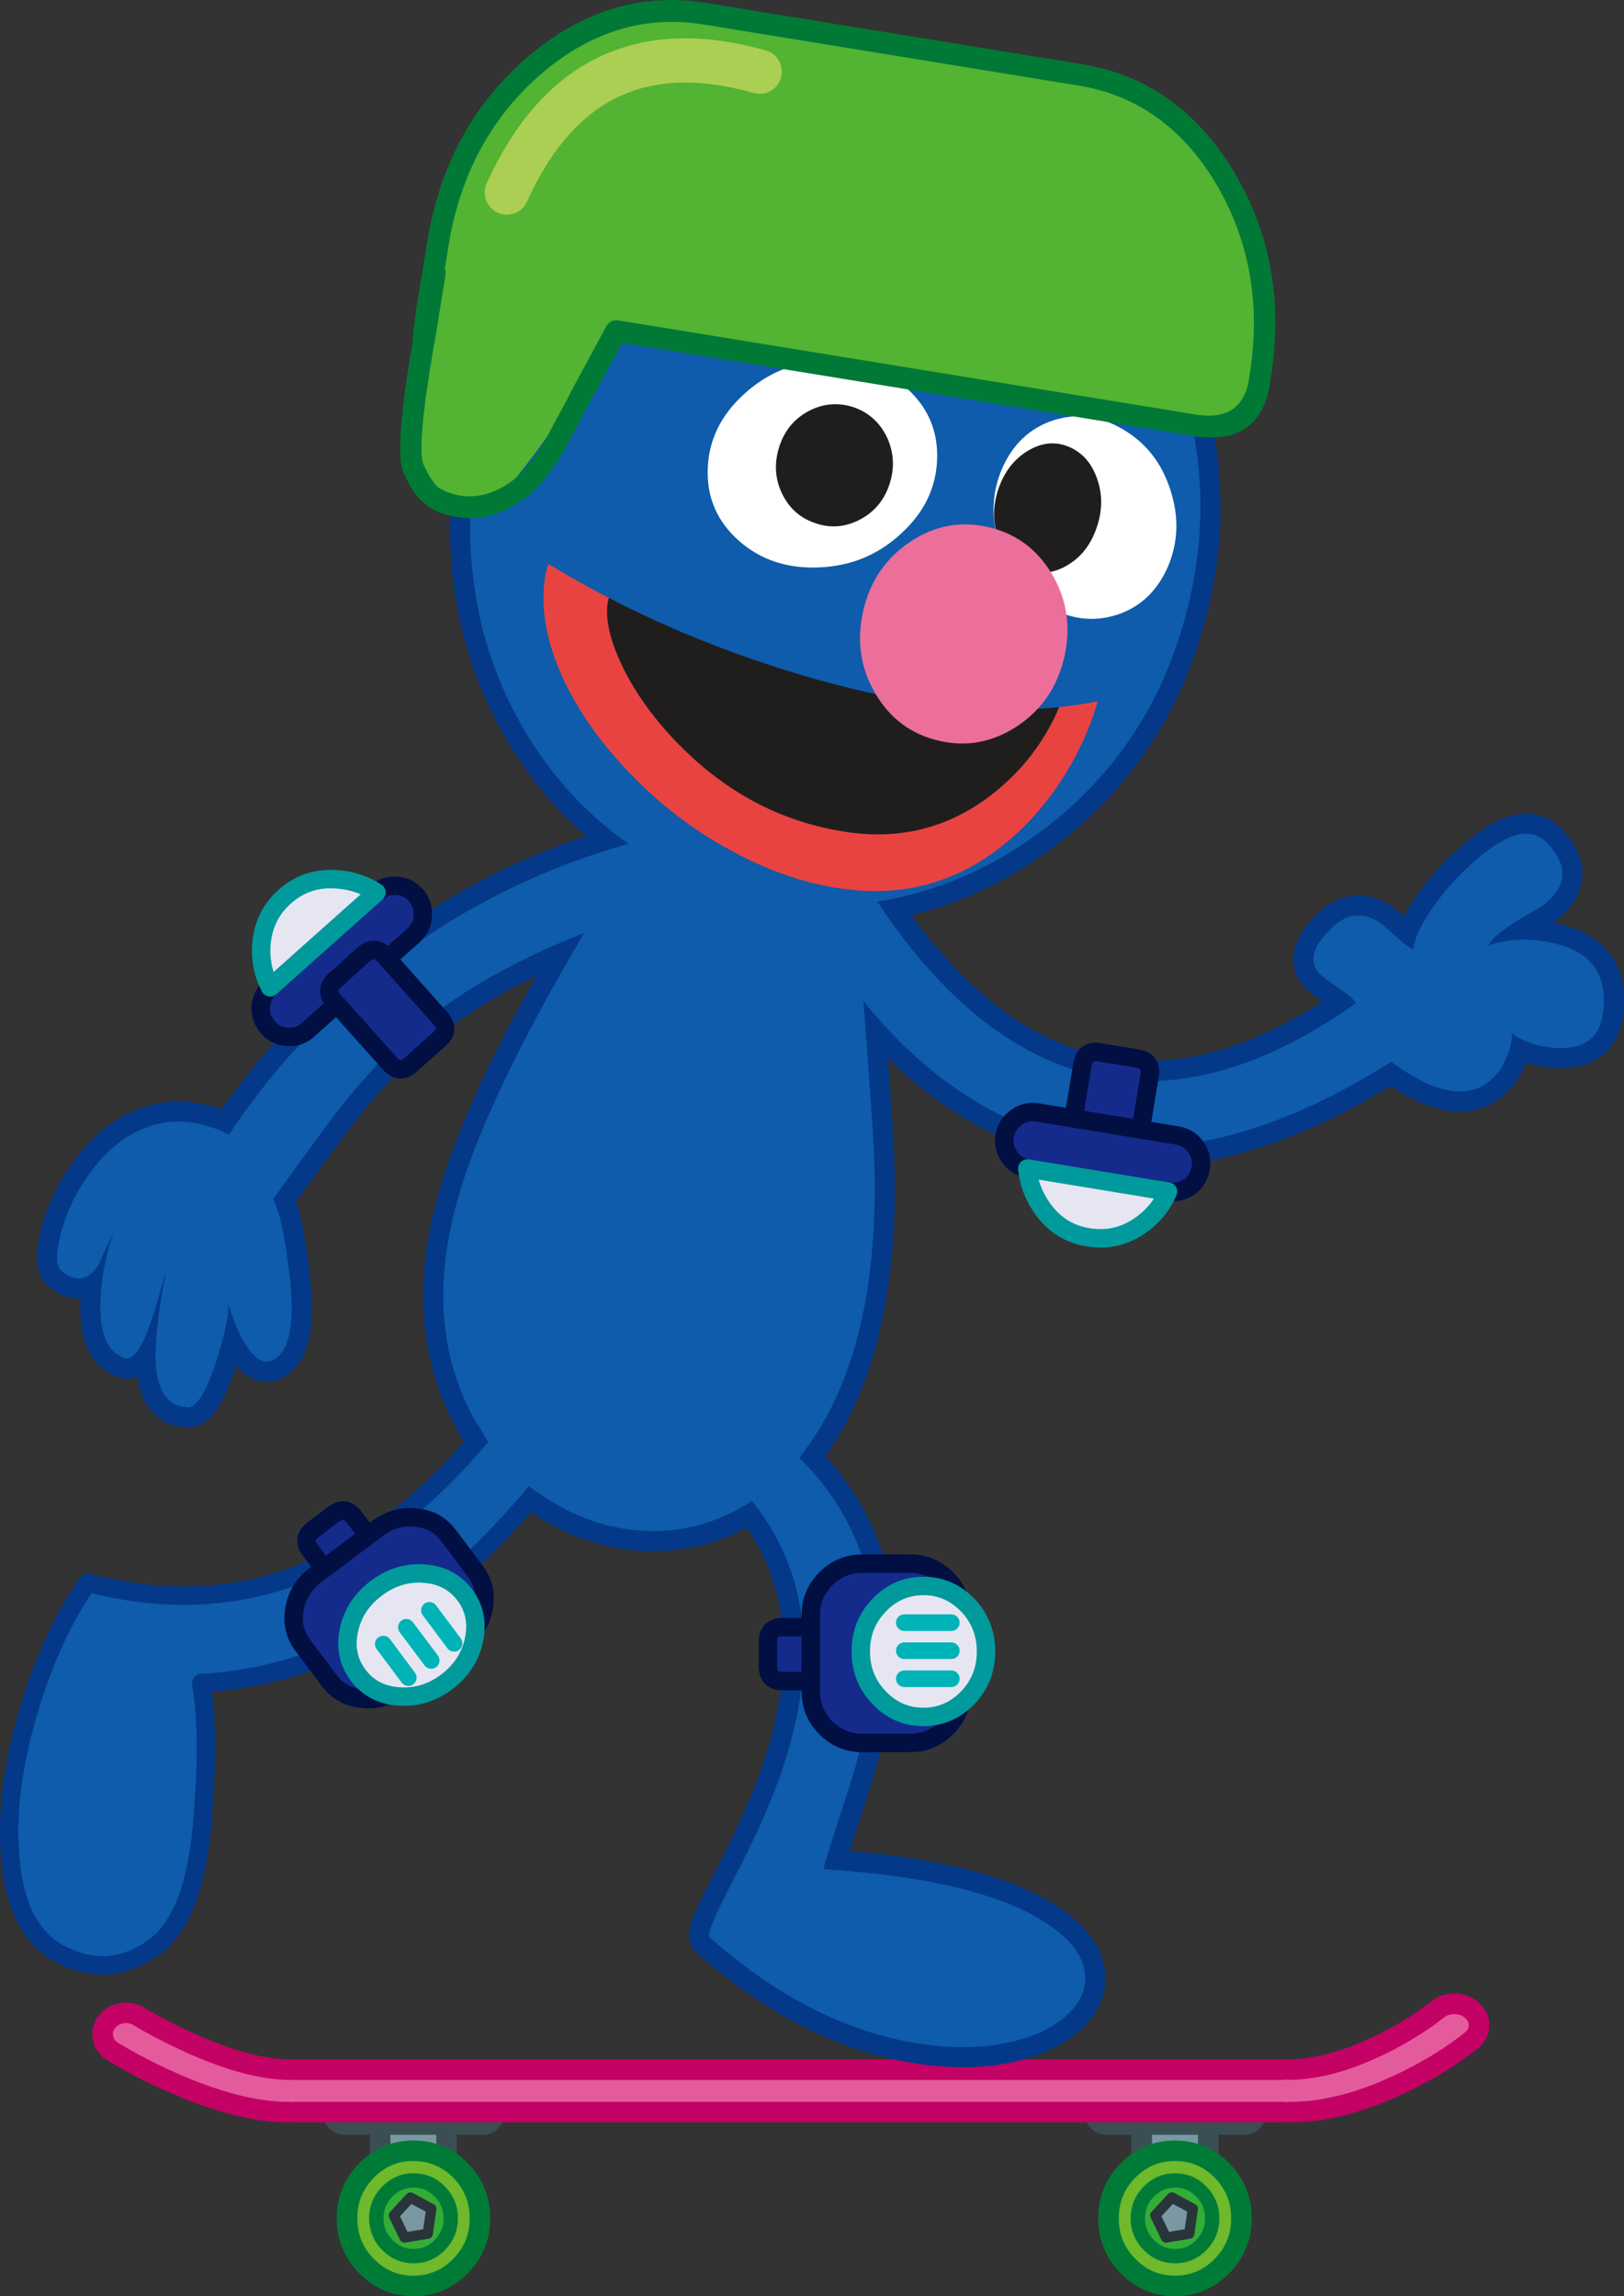 <?xml version="1.0" encoding="UTF-8" standalone="no"?>
<!-- Created with Inkscape (http://www.inkscape.org/) -->

<svg
   xmlns:dc="http://purl.org/dc/elements/1.1/"
   xmlns:cc="http://creativecommons.org/ns#"
   xmlns:rdf="http://www.w3.org/1999/02/22-rdf-syntax-ns#"
   xmlns:svg="http://www.w3.org/2000/svg"
   xmlns="http://www.w3.org/2000/svg"
   xmlns:sodipodi="http://sodipodi.sourceforge.net/DTD/sodipodi-0.dtd"
   xmlns:inkscape="http://www.inkscape.org/namespaces/inkscape"
   width="169.442"
   height="239.537"
   id="svg5696"
   version="1.1"
   inkscape:version="0.48.4 r9939"
   sodipodi:docname="grover13.svg">
  <rect width="100%" height="100%" fill="#333333" stroke="none"/>
  <defs
     id="defs5698">
    <clipPath
       id="SVGID_2_">
      <rect
         height="88.863"
         width="111.498"
         y="518.962"
         x="382.05"
         id="use1087" />
    </clipPath>
    <clipPath
       id="SVGID_4_">
      <rect
         height="41.315"
         width="49.585"
         y="525.194"
         x="389.847"
         id="use1111" />
    </clipPath>
  </defs>
  <sodipodi:namedview
     id="base"
     pagecolor="#ffffff"
     bordercolor="#666666"
     borderopacity="1.0"
     inkscape:pageopacity="0.0"
     inkscape:pageshadow="2"
     inkscape:zoom="0.77472527"
     inkscape:cx="30.997564"
     inkscape:cy="194.63661"
     inkscape:current-layer="layer1"
     inkscape:document-units="px"
     showgrid="false"
     inkscape:window-width="763"
     inkscape:window-height="591"
     inkscape:window-x="592"
     inkscape:window-y="97"
     inkscape:window-maximized="0"
     fit-margin-top="0"
     fit-margin-left="0"
     fit-margin-right="0"
     fit-margin-bottom="0" />
  <g
     id="layer1"
     inkscape:label="Layer 1"
     inkscape:groupmode="layer"
     transform="translate(-286.946,-40.206)">
    <g
       transform="translate(-536.105,-449.882)"
       id="g911">
      <path
         inkscape:connector-curvature="0"
         style="fill:#7998a2"
         d="m 869.647,716.676 v -6.899 c 0,-0.858 -0.4,-1.287 -1.203,-1.287 h -4.534 c -0.804,0 -1.203,0.429 -1.203,1.287 v 6.899 c 0,0.86 0.399,1.288 1.203,1.288 h 4.534 c 0.803,0 1.203,-0.428 1.203,-1.288"
         id="path913" />
      <path
         inkscape:connector-curvature="0"
         style="fill:none;stroke:#3b4e54;stroke-width:2.144;stroke-linecap:round;stroke-linejoin:round;stroke-miterlimit:10"
         d="m 869.647,716.676 c 0,0.86 -0.4,1.288 -1.203,1.288 h -4.534 c -0.804,0 -1.203,-0.428 -1.203,-1.288 v -6.899 c 0,-0.858 0.399,-1.287 1.203,-1.287 h 4.534 c 0.803,0 1.203,0.429 1.203,1.287 v 6.899 z m 3.782,-4.961 h -14.435 c -0.328,0 -0.619,-0.128 -0.85,-0.375 -0.232,-0.244 -0.354,-0.559 -0.354,-0.911 v -1.048 c 0,-0.357 0.121,-0.665 0.354,-0.911 0.23,-0.249 0.521,-0.378 0.85,-0.378 h 14.435 c 0.333,0 0.622,0.129 0.854,0.378 0.229,0.246 0.351,0.554 0.351,0.911 v 1.048 c 0,0.353 -0.122,0.667 -0.351,0.911 -0.232,0.247 -0.521,0.375 -0.854,0.375 z"
         id="path915" />
      <path
         inkscape:connector-curvature="0"
         style="fill:#7998a2"
         d="m 942.175,709.776 v 6.899 c 0,0.86 0.402,1.288 1.205,1.288 h 4.534 c 0.802,0 1.203,-0.428 1.203,-1.288 v -6.899 c 0,-0.858 -0.401,-1.287 -1.203,-1.287 h -4.534 c -0.803,0 -1.205,0.429 -1.205,1.287"
         id="path917" />
      <path
         inkscape:connector-curvature="0"
         style="fill:none;stroke:#3b4e54;stroke-width:2.144;stroke-linecap:round;stroke-linejoin:round;stroke-miterlimit:10"
         d="m 942.175,709.776 c 0,-0.858 0.402,-1.287 1.205,-1.287 h 4.534 c 0.802,0 1.203,0.429 1.203,1.287 v 6.899 c 0,0.86 -0.401,1.288 -1.203,1.288 h -4.534 c -0.803,0 -1.205,-0.428 -1.205,-1.288 v -6.899 z m 10.724,1.939 h -14.433 c -0.333,0 -0.624,-0.128 -0.856,-0.375 -0.23,-0.244 -0.349,-0.559 -0.349,-0.911 v -1.048 c 0,-0.357 0.118,-0.665 0.349,-0.911 0.232,-0.249 0.523,-0.378 0.856,-0.378 h 14.433 c 0.328,0 0.622,0.129 0.852,0.378 0.23,0.246 0.354,0.554 0.354,0.911 v 1.048 c 0,0.353 -0.123,0.667 -0.354,0.911 -0.23,0.247 -0.523,0.375 -0.852,0.375 z"
         id="path919" />
      <path
         inkscape:connector-curvature="0"
         style="fill:#e45b9c"
         d="m 974.914,699.144 c -0.701,-0.032 -1.323,0.147 -1.855,0.565 -1.633,1.288 -3.513,2.456 -5.606,3.519 -3.64,1.811 -6.95,2.744 -9.911,2.772 h -0.601 -103.18 -0.512 c -2.899,-0.028 -6.399,-0.984 -10.502,-2.848 -1.845,-0.838 -3.58,-1.737 -5.194,-2.701 -0.551,-0.345 -1.165,-0.451 -1.827,-0.333 -0.652,0.118 -1.173,0.429 -1.543,0.932 -0.392,0.504 -0.515,1.062 -0.371,1.662 0.12,0.6 0.46,1.074 1.031,1.415 1.777,1.082 3.68,2.081 5.698,2.988 4.944,2.243 9.187,3.346 12.708,3.313 h 0.512 103.18 0.601 c 3.76,0.032 7.926,-1.083 12.5,-3.366 2.429,-1.211 4.594,-2.571 6.498,-4.084 0.512,-0.418 0.793,-0.921 0.821,-1.531 0.033,-0.611 -0.188,-1.137 -0.671,-1.586 -0.481,-0.461 -1.073,-0.697 -1.776,-0.717"
         id="path921" />
      <path
         inkscape:connector-curvature="0"
         style="fill:none;stroke:#c40164;stroke-width:2.144;stroke-linecap:round;stroke-linejoin:round;stroke-miterlimit:10"
         d="m 957.541,706 c 2.961,-0.028 6.271,-0.962 9.911,-2.772 2.094,-1.062 3.974,-2.23 5.606,-3.519 0.532,-0.418 1.154,-0.598 1.855,-0.565 0.703,0.021 1.295,0.257 1.775,0.718 0.483,0.449 0.704,0.975 0.673,1.589 -0.03,0.607 -0.312,1.11 -0.823,1.528 -1.904,1.513 -4.069,2.873 -6.498,4.084 -4.574,2.285 -8.738,3.398 -12.5,3.366 m -104.291,0 c -3.521,0.032 -7.764,-1.07 -12.708,-3.313 -2.019,-0.907 -3.921,-1.906 -5.698,-2.988 -0.571,-0.341 -0.911,-0.815 -1.031,-1.415 -0.144,-0.6 -0.021,-1.158 0.371,-1.662 0.37,-0.503 0.891,-0.813 1.543,-0.932 0.662,-0.118 1.276,-0.012 1.827,0.333 1.614,0.964 3.35,1.863 5.194,2.701 4.103,1.863 7.603,2.819 10.502,2.848 m 103.691,4.428 H 853.76 M 853.761,706 h 103.18"
         id="path923" />
      <path
         inkscape:connector-curvature="0"
         style="fill:#6eb92c"
         d="m 866.189,714.459 c -1.917,0 -3.542,0.686 -4.897,2.058 -1.352,1.382 -2.034,3.044 -2.034,4.995 0,1.938 0.683,3.601 2.034,4.973 1.355,1.384 2.98,2.079 4.897,2.079 1.914,0 3.549,-0.695 4.913,-2.079 1.354,-1.372 2.026,-3.034 2.026,-4.973 0,-1.951 -0.673,-3.613 -2.026,-4.995 -1.364,-1.372 -2.998,-2.058 -4.913,-2.058 m -3.872,7.042 c 0,-1.082 0.38,-2.016 1.142,-2.776 0.763,-0.783 1.676,-1.168 2.738,-1.168 1.074,0 1.998,0.385 2.748,1.168 0.753,0.761 1.136,1.694 1.136,2.776 0,1.091 -0.383,2.024 -1.136,2.785 -0.75,0.783 -1.674,1.168 -2.748,1.168 -1.062,0 -1.976,-0.385 -2.738,-1.168 -0.762,-0.761 -1.142,-1.694 -1.142,-2.785"
         id="path925" />
      <path
         inkscape:connector-curvature="0"
         style="fill:#34ad37"
         d="m 863.459,718.725 c -0.762,0.761 -1.142,1.694 -1.142,2.776 0,1.091 0.38,2.024 1.142,2.785 0.763,0.783 1.676,1.168 2.738,1.168 1.074,0 1.998,-0.385 2.748,-1.168 0.753,-0.761 1.136,-1.694 1.136,-2.785 0,-1.082 -0.383,-2.016 -1.136,-2.776 -0.75,-0.783 -1.674,-1.168 -2.748,-1.168 -1.062,0 -1.975,0.384 -2.738,1.168"
         id="path927" />
      <path
         inkscape:connector-curvature="0"
         style="fill:none;stroke:#007b37;stroke-width:1.5;stroke-linecap:round;stroke-linejoin:round;stroke-miterlimit:10"
         d="m 862.317,721.501 c 0,1.091 0.38,2.024 1.142,2.785 0.763,0.783 1.676,1.168 2.738,1.168 1.074,0 1.998,-0.385 2.748,-1.168 0.753,-0.761 1.136,-1.694 1.136,-2.785 0,-1.082 -0.383,-2.016 -1.136,-2.776 -0.75,-0.783 -1.674,-1.168 -2.748,-1.168 -1.062,0 -1.976,0.385 -2.738,1.168 -0.762,0.76 -1.142,1.694 -1.142,2.776 z"
         id="path929" />
      <path
         inkscape:connector-curvature="0"
         style="fill:none;stroke:#007b37;stroke-width:2.144;stroke-linecap:round;stroke-linejoin:round;stroke-miterlimit:10"
         d="m 861.292,716.517 c -1.354,1.382 -2.034,3.044 -2.034,4.995 0,1.938 0.681,3.601 2.034,4.973 1.355,1.384 2.98,2.079 4.896,2.079 1.916,0 3.551,-0.695 4.915,-2.079 1.354,-1.372 2.026,-3.034 2.026,-4.973 0,-1.951 -0.673,-3.613 -2.026,-4.995 -1.364,-1.372 -2.999,-2.058 -4.915,-2.058 -1.916,0 -3.541,0.686 -4.896,2.058 z"
         id="path931" />
      <polygon
         style="fill:#7998a2"
         points="867.682,723.107 868.053,720.513 865.869,719.336 864.143,721.201 865.266,723.516 "
         id="polygon933" />
      <polygon
         style="fill:none;stroke:#29353b;stroke-width:1.071;stroke-linecap:round;stroke-linejoin:round;stroke-miterlimit:10"
         points="868.053,720.513 865.869,719.336 864.143,721.201 865.266,723.516 867.682,723.107 "
         id="polygon935" />
      <path
         inkscape:connector-curvature="0"
         style="fill:#6eb92c"
         d="m 945.637,714.459 c -1.916,0 -3.541,0.686 -4.895,2.058 -1.356,1.382 -2.035,3.044 -2.035,4.995 0,1.938 0.679,3.601 2.035,4.973 1.354,1.384 2.979,2.079 4.895,2.079 1.915,0 3.55,-0.695 4.914,-2.079 1.355,-1.372 2.026,-3.034 2.026,-4.973 0,-1.951 -0.671,-3.613 -2.026,-4.995 -1.364,-1.372 -2.999,-2.058 -4.914,-2.058 m -3.871,7.042 c 0,-1.082 0.379,-2.016 1.144,-2.776 0.763,-0.783 1.674,-1.168 2.738,-1.168 1.072,0 1.993,0.385 2.748,1.168 0.752,0.761 1.132,1.694 1.132,2.776 0,1.091 -0.38,2.024 -1.132,2.785 -0.755,0.783 -1.676,1.168 -2.748,1.168 -1.064,0 -1.976,-0.385 -2.738,-1.168 -0.765,-0.761 -1.144,-1.694 -1.144,-2.785"
         id="path937" />
      <path
         inkscape:connector-curvature="0"
         style="fill:#34ad37"
         d="m 942.909,718.725 c -0.765,0.761 -1.144,1.694 -1.144,2.776 0,1.091 0.379,2.024 1.144,2.785 0.763,0.783 1.674,1.168 2.738,1.168 1.072,0 1.993,-0.385 2.748,-1.168 0.752,-0.761 1.132,-1.694 1.132,-2.785 0,-1.082 -0.38,-2.016 -1.132,-2.776 -0.755,-0.783 -1.676,-1.168 -2.748,-1.168 -1.064,0 -1.975,0.384 -2.738,1.168"
         id="path939" />
      <path
         inkscape:connector-curvature="0"
         style="fill:none;stroke:#007b37;stroke-width:1.5;stroke-linecap:round;stroke-linejoin:round;stroke-miterlimit:10"
         d="m 941.766,721.501 c 0,1.091 0.379,2.024 1.144,2.785 0.763,0.783 1.674,1.168 2.738,1.168 1.072,0 1.993,-0.385 2.748,-1.168 0.752,-0.761 1.132,-1.694 1.132,-2.785 0,-1.082 -0.38,-2.016 -1.132,-2.776 -0.755,-0.783 -1.676,-1.168 -2.748,-1.168 -1.064,0 -1.976,0.385 -2.738,1.168 -0.765,0.76 -1.144,1.694 -1.144,2.776 z"
         id="path941" />
      <path
         inkscape:connector-curvature="0"
         style="fill:none;stroke:#007b37;stroke-width:2.144;stroke-linecap:round;stroke-linejoin:round;stroke-miterlimit:10"
         d="m 940.742,716.517 c -1.356,1.382 -2.035,3.044 -2.035,4.995 0,1.938 0.679,3.601 2.035,4.973 1.354,1.384 2.979,2.079 4.895,2.079 1.915,0 3.55,-0.695 4.914,-2.079 1.355,-1.372 2.026,-3.034 2.026,-4.973 0,-1.951 -0.671,-3.613 -2.026,-4.995 -1.364,-1.372 -2.999,-2.058 -4.914,-2.058 -1.916,0 -3.541,0.686 -4.895,2.058 z"
         id="path943" />
      <polygon
         style="fill:#7998a2"
         points="947.132,723.107 947.503,720.513 945.314,719.336 943.588,721.201 944.716,723.516 "
         id="polygon945" />
      <polygon
         style="fill:none;stroke:#29353b;stroke-width:1.071;stroke-linecap:round;stroke-linejoin:round;stroke-miterlimit:10"
         points="947.503,720.513 945.314,719.336 943.588,721.201 944.716,723.516 947.132,723.107 "
         id="polygon947" />
      <path
         inkscape:connector-curvature="0"
         style="fill:#115dab"
         d="m 942.817,522.222 c -2.564,-4.437 -5.814,-8.176 -9.778,-11.22 -4.108,-3.136 -8.669,-5.271 -13.676,-6.433 -5.008,-1.16 -10.043,-1.252 -15.109,-0.242 -4.901,0.99 -9.465,2.915 -13.718,5.771 -4.251,2.854 -7.867,6.408 -10.83,10.722 -3.074,4.453 -5.231,9.342 -6.473,14.692 -1.246,5.374 -1.46,10.709 -0.654,16.065 0.76,5.174 2.44,9.957 5.005,14.392 2.562,4.435 5.812,8.172 9.776,11.218 4.108,3.136 8.669,5.271 13.676,6.433 5.006,1.159 10.041,1.249 15.111,0.242 4.897,-0.993 9.463,-2.918 13.718,-5.771 8.995,-6.037 14.771,-14.507 17.305,-25.438 1.242,-5.35 1.456,-10.686 0.652,-16.039 -0.761,-5.177 -2.442,-9.959 -5.005,-14.392"
         id="path949" />
      <path
         inkscape:connector-curvature="0"
         style="fill:none;stroke:#043889;stroke-width:4.198;stroke-miterlimit:10"
         d="m 933.039,511.002 c -4.108,-3.136 -8.669,-5.271 -13.676,-6.433 -5.008,-1.16 -10.043,-1.25 -15.109,-0.242 -4.901,0.99 -9.465,2.915 -13.718,5.771 -4.251,2.854 -7.867,6.408 -10.83,10.722 -3.074,4.453 -5.231,9.342 -6.473,14.692 -1.246,5.374 -1.46,10.709 -0.654,16.065 0.76,5.174 2.44,9.957 5.005,14.392 2.562,4.435 5.812,8.172 9.776,11.218 4.108,3.136 8.669,5.271 13.676,6.433 5.006,1.159 10.041,1.249 15.111,0.24 4.897,-0.991 9.463,-2.916 13.716,-5.77 8.997,-6.037 14.772,-14.507 17.307,-25.438 1.242,-5.35 1.456,-10.686 0.652,-16.039 -0.762,-5.177 -2.442,-9.958 -5.005,-14.392 -2.564,-4.436 -5.812,-8.175 -9.778,-11.219 z"
         id="path951" />
      <path
         inkscape:connector-curvature="0"
         style="fill:#115dab"
         d="m 908.978,685.086 c 0.092,-0.503 0.877,-3.058 2.383,-7.651 1.434,-4.394 2.359,-8.27 2.773,-11.599 1.327,-10.853 -2.131,-19.529 -10.378,-26.027 l -5.794,3.188 c 8.795,7.703 11.121,18.05 6.924,31.029 -1.109,3.47 -2.926,7.608 -5.446,12.412 -1.853,3.578 -2.656,5.49 -2.358,5.753 7.22,6.397 14.7,10.123 22.468,11.177 3.187,0.437 6.131,0.371 8.81,-0.225 2.503,-0.55 4.487,-1.474 5.914,-2.744 1.426,-1.271 2.108,-2.662 1.998,-4.206 -0.09,-1.651 -1.054,-3.2 -2.901,-4.65 -4.454,-3.547 -12.575,-5.706 -24.393,-6.457"
         id="path953" />
      <path
         inkscape:connector-curvature="0"
         style="fill:none;stroke:#043889;stroke-width:4.198;stroke-miterlimit:10"
         d="m 897.962,642.997 c 8.795,7.703 11.119,18.05 6.924,31.029 -1.109,3.47 -2.926,7.608 -5.446,12.412 -1.853,3.578 -2.656,5.49 -2.358,5.753 7.22,6.397 14.7,10.123 22.468,11.177 3.187,0.437 6.131,0.371 8.81,-0.225 2.503,-0.55 4.487,-1.474 5.914,-2.744 1.426,-1.271 2.108,-2.662 1.998,-4.206 -0.09,-1.651 -1.054,-3.2 -2.901,-4.65 -4.452,-3.547 -12.573,-5.706 -24.392,-6.457 0.092,-0.503 0.877,-3.058 2.383,-7.651 1.434,-4.394 2.359,-8.27 2.773,-11.599 1.327,-10.853 -2.131,-19.529 -10.378,-26.027"
         id="path955" />
      <path
         inkscape:connector-curvature="0"
         style="fill:#115dab"
         d="m 896.802,566.971 c -3.25,5.079 -5.953,9.34 -8.137,12.812 -9.278,14.757 -15.171,26.348 -17.677,34.774 -2.846,9.535 -2.086,17.807 2.259,24.81 1.868,3.032 4.284,5.471 7.236,7.285 2.87,1.8 5.916,2.836 9.173,3.095 3.335,0.277 6.51,-0.314 9.521,-1.743 3.231,-1.546 5.996,-3.941 8.304,-7.222 5.399,-7.67 7.611,-18.761 6.598,-33.336 -0.928,-13.283 -1.708,-23.022 -2.375,-29.2 -0.885,-8.216 -1.762,-12.897 -2.662,-14.017 -1.501,-1.867 -4.137,-2.645 -7.893,-2.3 -1.044,0.09 -2.021,0.251 -2.879,0.493 -0.293,0.069 -0.414,0.127 -0.363,0.137 0.06,-0.014 0.294,-0.071 0.676,-0.173 0.8,-0.231 0.225,1.295 -1.781,4.585"
         id="path957" />
      <path
         inkscape:connector-curvature="0"
         style="fill:none;stroke:#043889;stroke-width:4.198;stroke-miterlimit:10"
         d="m 896.802,566.971 c 2.006,-3.29 2.581,-4.815 1.78,-4.585 -0.382,0.102 -0.616,0.159 -0.676,0.173 -0.051,-0.01 0.07,-0.067 0.363,-0.137 0.858,-0.242 1.835,-0.403 2.879,-0.493 3.756,-0.345 6.392,0.433 7.893,2.3 0.9,1.119 1.777,5.801 2.662,14.017 0.667,6.178 1.447,15.917 2.375,29.202 1.014,14.573 -1.198,25.664 -6.598,33.334 -2.308,3.28 -5.072,5.676 -8.304,7.222 -3.011,1.429 -6.186,2.021 -9.521,1.743 -3.257,-0.259 -6.303,-1.295 -9.173,-3.095 -2.952,-1.814 -5.368,-4.253 -7.236,-7.285 -4.345,-7.003 -5.104,-15.274 -2.259,-24.81 2.506,-8.427 8.398,-20.018 17.677,-34.774 2.185,-3.472 4.888,-7.733 8.138,-12.812 z"
         id="path959" />
      <path
         inkscape:connector-curvature="0"
         style="fill:#115dab"
         d="m 972.217,585.23 c -1.072,1.659 -1.653,2.96 -1.706,3.914 -0.435,-0.157 -1.525,-1.044 -3.252,-2.66 -1.835,-1.254 -3.538,-1.179 -5.049,0.21 -2.244,2.051 -2.72,3.737 -1.396,5.064 0.292,0.289 0.981,0.78 2.005,1.488 0.885,0.591 1.461,1.084 1.696,1.498 -14.777,10.472 -28.064,10.816 -39.814,1.074 -3.633,-3.027 -7.07,-7.027 -10.294,-11.949 -1.612,-2.471 -3.035,-4.789 -4.269,-6.98 l -3.152,8.604 c 1.042,1.818 2.404,3.929 4.067,6.279 3.379,4.732 7.102,8.577 11.181,11.487 13.191,9.468 28.521,8.658 45.976,-2.408 4.597,3.413 8.105,4.004 10.493,1.825 0.802,-0.727 1.391,-1.724 1.788,-2.957 0.285,-0.872 0.379,-1.517 0.308,-1.918 0.135,0.251 0.565,0.546 1.319,0.858 0.982,0.422 2.002,0.658 3.089,0.744 3.04,0.236 4.728,-0.977 5.087,-3.601 0.523,-3.803 -1.018,-6.204 -4.607,-7.175 -2.676,-0.729 -5.118,-0.689 -7.315,0.102 0.275,-0.823 2.11,-2.191 5.533,-4.081 2.712,-2.049 2.874,-4.304 0.475,-6.71 -1.771,-1.766 -4.523,-0.858 -8.281,2.722 -1.489,1.394 -2.78,2.919 -3.882,4.57"
         id="path961" />
      <path
         inkscape:connector-curvature="0"
         style="fill:none;stroke:#043889;stroke-width:4.198;stroke-miterlimit:10"
         d="m 980.798,597.802 c 0.135,0.251 0.565,0.546 1.319,0.858 0.982,0.422 2.002,0.658 3.089,0.744 3.04,0.236 4.728,-0.977 5.087,-3.601 0.523,-3.803 -1.018,-6.204 -4.607,-7.175 -2.676,-0.729 -5.118,-0.689 -7.315,0.102 0.275,-0.823 2.11,-2.191 5.533,-4.079 2.712,-2.051 2.872,-4.306 0.475,-6.712 -1.771,-1.766 -4.523,-0.858 -8.281,2.722 -1.484,1.393 -2.777,2.918 -3.88,4.569 -1.072,1.659 -1.653,2.96 -1.706,3.914 -0.435,-0.157 -1.525,-1.044 -3.252,-2.658 -1.835,-1.256 -3.538,-1.181 -5.049,0.208 -2.244,2.051 -2.72,3.737 -1.396,5.064 0.292,0.289 0.981,0.78 2.005,1.488 0.885,0.591 1.461,1.084 1.696,1.498 -14.777,10.472 -28.064,10.816 -39.814,1.074 -3.633,-3.027 -7.07,-7.027 -10.294,-11.949 -1.612,-2.471 -3.035,-4.789 -4.269,-6.98 m -3.154,8.604 c 1.042,1.818 2.404,3.929 4.067,6.279 3.379,4.732 7.102,8.577 11.181,11.487 13.191,9.468 28.521,8.658 45.976,-2.408 4.597,3.413 8.105,4.004 10.493,1.825 0.802,-0.727 1.391,-1.724 1.788,-2.955 0.285,-0.874 0.379,-1.519 0.308,-1.92 m -0.041,-0.177 c 0.015,0.062 0.027,0.118 0.041,0.178"
         id="path963" />
      <path
         inkscape:connector-curvature="0"
         style="fill:#115dab"
         d="m 897.281,579.683 c -0.217,-2.289 -0.602,-3.374 -1.179,-3.258 -14.32,2.536 -26.79,8.65 -37.408,18.347 -3.286,2.969 -6.234,6.151 -8.819,9.561 -1.271,1.667 -2.253,3.04 -2.914,4.102 -3.054,-1.482 -5.949,-1.737 -8.642,-0.731 -2.237,0.834 -4.211,2.422 -5.917,4.789 -1.425,1.965 -2.438,4.077 -3.014,6.32 -0.544,2.11 -0.51,3.389 0.092,3.888 1.544,1.213 2.838,0.987 3.9,-0.726 0.658,-1.533 1.168,-2.659 1.593,-3.417 -0.17,0.375 -0.331,0.834 -0.498,1.433 -0.407,1.397 -0.691,2.853 -0.84,4.337 -0.42,4.073 0.283,6.528 2.145,7.319 0.937,0.604 1.917,-0.521 2.903,-3.36 0.538,-1.476 1.091,-3.393 1.698,-5.768 -0.789,4.239 -1.155,7.36 -1.101,9.389 0.122,3.289 1.254,4.961 3.376,4.983 0.937,0.022 1.919,-1.601 2.967,-4.81 0.939,-2.989 1.35,-4.995 1.235,-6.043 0.512,1.721 1.091,3.155 1.796,4.285 1.109,1.778 2.188,2.247 3.229,1.439 1.505,-1.115 1.947,-4.108 1.35,-8.916 -0.48,-4.006 -1.054,-6.542 -1.68,-7.653 2.787,-3.914 4.926,-6.815 6.397,-8.769 2.575,-3.354 5.165,-6.178 7.827,-8.49 7.095,-6.173 17.302,-10.993 30.606,-14.508 0.829,-0.224 1.112,-1.458 0.898,-3.743"
         id="path965" />
      <path
         inkscape:connector-curvature="0"
         style="fill:none;stroke:#043889;stroke-width:4.198;stroke-miterlimit:10"
         d="m 834.974,618.557 c -0.17,0.375 -0.331,0.834 -0.498,1.433 -0.407,1.397 -0.691,2.853 -0.84,4.337 -0.42,4.073 0.283,6.528 2.145,7.319 0.937,0.604 1.917,-0.521 2.903,-3.36 0.538,-1.476 1.091,-3.393 1.698,-5.768 -0.789,4.239 -1.155,7.36 -1.101,9.389 0.122,3.289 1.254,4.961 3.376,4.983 0.937,0.022 1.919,-1.601 2.967,-4.81 0.939,-2.989 1.352,-4.995 1.235,-6.043 0.512,1.721 1.091,3.155 1.796,4.285 1.109,1.778 2.188,2.247 3.229,1.439 1.505,-1.115 1.947,-4.108 1.35,-8.916 -0.48,-4.006 -1.054,-6.542 -1.68,-7.653 2.787,-3.914 4.926,-6.815 6.397,-8.769 2.575,-3.354 5.165,-6.178 7.827,-8.49 7.095,-6.173 17.302,-10.993 30.606,-14.508 0.826,-0.224 1.109,-1.458 0.896,-3.743 -0.217,-2.289 -0.602,-3.374 -1.179,-3.258 -14.32,2.536 -26.79,8.65 -37.408,18.347 -3.286,2.969 -6.234,6.151 -8.819,9.561 -1.272,1.667 -2.253,3.04 -2.914,4.102 -3.054,-1.482 -5.949,-1.737 -8.642,-0.731 -2.237,0.834 -4.211,2.422 -5.917,4.789 -1.425,1.965 -2.438,4.077 -3.014,6.318 -0.544,2.112 -0.51,3.391 0.092,3.89 1.544,1.213 2.838,0.987 3.9,-0.726 0.66,-1.534 1.17,-2.66 1.595,-3.417 z m 0,0 c 0.181,-0.427 0.326,-0.695 0.467,-0.83"
         id="path967" />
      <path
         inkscape:connector-curvature="0"
         style="fill:#0e5cab"
         d="m 972.217,585.23 c -1.072,1.659 -1.653,2.96 -1.706,3.914 -0.435,-0.157 -1.525,-1.044 -3.252,-2.66 -1.835,-1.254 -3.538,-1.179 -5.049,0.21 -2.244,2.051 -2.72,3.737 -1.396,5.064 0.292,0.289 0.981,0.78 2.005,1.488 0.885,0.591 1.461,1.084 1.696,1.498 -14.777,10.472 -28.064,10.816 -39.814,1.074 -3.633,-3.027 -7.07,-7.027 -10.294,-11.949 -1.612,-2.471 -3.035,-4.789 -4.269,-6.98 l -3.152,8.604 c 1.042,1.818 2.404,3.929 4.067,6.279 3.379,4.732 7.102,8.577 11.181,11.487 13.191,9.468 28.521,8.658 45.976,-2.408 4.597,3.413 8.105,4.004 10.493,1.825 0.802,-0.727 1.391,-1.724 1.788,-2.957 0.285,-0.872 0.379,-1.517 0.308,-1.918 0.135,0.251 0.565,0.546 1.319,0.858 0.982,0.422 2.002,0.658 3.089,0.744 3.04,0.236 4.728,-0.977 5.087,-3.601 0.523,-3.803 -1.018,-6.204 -4.607,-7.175 -2.676,-0.729 -5.118,-0.689 -7.315,0.102 0.275,-0.823 2.11,-2.191 5.533,-4.081 2.712,-2.049 2.874,-4.304 0.475,-6.71 -1.771,-1.766 -4.523,-0.858 -8.281,2.722 -1.489,1.394 -2.78,2.919 -3.882,4.57"
         id="path969" />
      <path
         inkscape:connector-curvature="0"
         style="fill:#0e5cab"
         d="m 897.281,579.683 c -0.217,-2.289 -0.602,-3.374 -1.179,-3.258 -14.32,2.536 -26.79,8.65 -37.408,18.347 -3.286,2.969 -6.234,6.151 -8.819,9.561 -1.271,1.667 -2.253,3.04 -2.914,4.102 -3.054,-1.482 -5.949,-1.737 -8.642,-0.731 -2.237,0.834 -4.211,2.422 -5.917,4.789 -1.425,1.965 -2.438,4.077 -3.014,6.32 -0.544,2.11 -0.51,3.389 0.092,3.888 1.544,1.213 2.838,0.987 3.9,-0.726 0.658,-1.533 1.168,-2.659 1.593,-3.417 -0.17,0.375 -0.331,0.834 -0.498,1.433 -0.407,1.397 -0.691,2.853 -0.84,4.337 -0.42,4.073 0.283,6.528 2.145,7.319 0.937,0.604 1.917,-0.521 2.903,-3.36 0.538,-1.476 1.091,-3.393 1.698,-5.768 -0.789,4.239 -1.155,7.36 -1.101,9.389 0.122,3.289 1.254,4.961 3.376,4.983 0.937,0.022 1.919,-1.601 2.967,-4.81 0.939,-2.989 1.35,-4.995 1.235,-6.043 0.512,1.721 1.091,3.155 1.796,4.285 1.109,1.778 2.188,2.247 3.229,1.439 1.505,-1.115 1.947,-4.108 1.35,-8.916 -0.48,-4.006 -1.054,-6.542 -1.68,-7.653 2.787,-3.914 4.926,-6.815 6.397,-8.769 2.575,-3.354 5.165,-6.178 7.827,-8.49 7.095,-6.173 17.302,-10.993 30.606,-14.508 0.829,-0.224 1.112,-1.458 0.898,-3.743"
         id="path971" />
      <path
         inkscape:connector-curvature="0"
         style="fill:#0e5cab"
         d="m 898.582,562.386 c 0.801,-0.23 0.226,1.295 -1.78,4.585 -3.25,5.079 -5.953,9.34 -8.137,12.812 -9.278,14.757 -15.171,26.348 -17.677,34.774 -2.846,9.535 -2.086,17.807 2.259,24.81 1.868,3.032 4.284,5.471 7.236,7.285 2.87,1.8 5.919,2.836 9.173,3.095 3.335,0.277 6.51,-0.314 9.521,-1.743 3.231,-1.546 5.996,-3.941 8.304,-7.22 5.399,-7.672 7.611,-18.763 6.598,-33.338 -0.928,-13.283 -1.708,-23.022 -2.375,-29.2 -0.885,-8.216 -1.762,-12.897 -2.662,-14.017 -1.501,-1.867 -4.137,-2.645 -7.893,-2.298 -1.044,0.088 -2.021,0.249 -2.879,0.491 -0.293,0.069 -0.414,0.127 -0.363,0.137 0.059,-0.014 0.293,-0.072 0.675,-0.173"
         id="path973" />
      <path
         inkscape:connector-curvature="0"
         style="fill:#0e5cab"
         d="m 908.978,685.086 c 0.092,-0.503 0.877,-3.058 2.383,-7.651 1.434,-4.394 2.359,-8.27 2.773,-11.599 1.327,-10.853 -2.131,-19.529 -10.378,-26.027 l -5.794,3.188 c 8.795,7.703 11.121,18.05 6.924,31.029 -1.109,3.47 -2.926,7.608 -5.446,12.412 -1.853,3.578 -2.656,5.49 -2.358,5.753 7.22,6.397 14.7,10.123 22.468,11.177 3.187,0.437 6.131,0.371 8.81,-0.225 2.503,-0.55 4.487,-1.474 5.914,-2.744 1.426,-1.271 2.108,-2.662 1.998,-4.206 -0.09,-1.651 -1.054,-3.2 -2.901,-4.65 -4.454,-3.547 -12.575,-5.706 -24.393,-6.457"
         id="path975" />
      <path
         inkscape:connector-curvature="0"
         style="fill:#0e5cab"
         d="m 942.817,522.222 c -2.564,-4.437 -5.814,-8.176 -9.778,-11.22 -4.108,-3.136 -8.669,-5.271 -13.676,-6.433 -5.008,-1.16 -10.043,-1.252 -15.109,-0.242 -4.901,0.99 -9.465,2.915 -13.718,5.771 -4.251,2.854 -7.867,6.408 -10.83,10.722 -3.074,4.453 -5.231,9.342 -6.473,14.692 -1.246,5.374 -1.46,10.709 -0.654,16.065 0.76,5.174 2.44,9.957 5.005,14.392 2.562,4.435 5.812,8.172 9.776,11.218 4.108,3.136 8.669,5.271 13.676,6.433 5.006,1.159 10.041,1.249 15.111,0.242 4.897,-0.993 9.463,-2.918 13.718,-5.771 8.995,-6.037 14.771,-14.507 17.305,-25.438 1.242,-5.35 1.456,-10.686 0.652,-16.039 -0.761,-5.177 -2.442,-9.959 -5.005,-14.392"
         id="path977" />
      <path
         inkscape:connector-curvature="0"
         style="fill:#e84341"
         d="m 938.069,560.932 c 0.304,-2.03 -0.116,-3.676 -1.228,-4.954 -0.94,-1.076 -2.549,-1.998 -4.813,-2.83 -0.946,-0.33 -3.383,-1.029 -7.276,-2.1 -3.484,-0.948 -6.337,-1.857 -8.563,-2.759 -10.379,-4.204 -18.969,-6.002 -25.78,-5.344 -6.414,0.614 -9.934,3.169 -10.537,7.668 -0.409,3.083 0.196,6.429 1.857,10.103 1.595,3.488 3.964,6.858 7.061,10.062 3.14,3.271 6.659,5.964 10.565,8.058 4.146,2.263 8.275,3.631 12.403,4.062 7.107,0.794 13.324,-1.58 18.603,-7.066 2.084,-2.195 3.855,-4.716 5.264,-7.567 1.277,-2.55 2.1,-5.013 2.444,-7.333"
         id="path979" />
      <path
         inkscape:connector-curvature="0"
         style="fill:#1f1e1d"
         d="m 928.488,554.952 c -1.62,-0.516 -3.832,-0.999 -6.619,-1.48 -1.617,-0.291 -4.147,-0.711 -7.559,-1.254 -7.809,-1.341 -12.986,-2.128 -15.537,-2.33 -7.812,-0.626 -11.921,0.412 -12.318,3.083 -0.241,1.629 0.18,3.633 1.271,6.069 1.154,2.53 2.789,5.012 4.94,7.417 5.31,5.927 11.578,9.396 18.824,10.44 6.065,0.883 11.438,-0.718 16.112,-4.801 1.874,-1.638 3.409,-3.493 4.645,-5.611 1.136,-1.916 1.831,-3.719 2.082,-5.4 0.39,-2.755 -1.543,-4.777 -5.841,-6.133"
         id="path981" />
      <path
         inkscape:connector-curvature="0"
         style="fill:#0e5cab"
         d="m 907.499,560.75 c 13.128,3.788 24.151,4.384 33.108,1.735 l 4.176,-29.917 -54.86,-1.228 c -0.626,0.542 -4.559,5.962 -11.807,16.241 8.879,5.679 18.661,10.074 29.383,13.169"
         id="path983" />
      <path
         inkscape:connector-curvature="0"
         style="fill:#ffffff"
         d="m 917.532,530.475 c -2.277,-1.992 -5.074,-2.916 -8.367,-2.767 -3.321,0.141 -6.165,1.333 -8.563,3.567 -2.391,2.208 -3.627,4.796 -3.712,7.786 -0.084,2.991 1.021,5.484 3.297,7.477 2.272,1.992 5.074,2.891 8.369,2.742 3.319,-0.141 6.167,-1.333 8.562,-3.57 2.392,-2.203 3.627,-4.793 3.711,-7.784 0.085,-2.992 -1.025,-5.46 -3.297,-7.451"
         id="path985" />
      <path
         inkscape:connector-curvature="0"
         style="fill:#ffffff"
         d="m 940.214,534.876 c -2.384,-1.406 -4.795,-1.721 -7.271,-0.938 -2.452,0.812 -4.227,2.499 -5.34,5.033 -1.084,2.539 -1.183,5.224 -0.255,8.007 0.924,2.813 2.567,4.905 4.948,6.314 2.382,1.408 4.796,1.721 7.269,0.939 2.448,-0.787 4.221,-2.475 5.336,-5.007 1.084,-2.541 1.183,-5.224 0.259,-8.035 -0.899,-2.804 -2.539,-4.898 -4.946,-6.313"
         id="path987" />
      <path
         inkscape:connector-curvature="0"
         style="fill:#1f1e1d"
         d="m 915.671,535.873 c -0.712,-1.574 -1.841,-2.665 -3.419,-3.252 -1.582,-0.561 -3.148,-0.481 -4.678,0.271 -1.532,0.774 -2.583,1.967 -3.162,3.631 -0.574,1.662 -0.544,3.301 0.144,4.869 0.711,1.573 1.841,2.664 3.425,3.223 1.576,0.587 3.115,0.502 4.643,-0.248 1.526,-0.753 2.609,-1.966 3.188,-3.628 0.579,-1.659 0.538,-3.271 -0.141,-4.866"
         id="path989" />
      <path
         inkscape:connector-curvature="0"
         style="fill:#1f1e1d"
         d="m 937.483,545.103 c 0.604,-1.768 0.612,-3.48 0.024,-5.104 -0.585,-1.656 -1.575,-2.742 -2.988,-3.319 -1.415,-0.577 -2.834,-0.41 -4.249,0.45 -1.415,0.862 -2.438,2.174 -3.04,3.939 -0.604,1.766 -0.613,3.476 -0.024,5.104 0.583,1.653 1.574,2.742 2.993,3.291 1.417,0.575 2.83,0.435 4.245,-0.426 1.44,-0.852 2.439,-2.17 3.039,-3.935"
         id="path991" />
      <path
         inkscape:connector-curvature="0"
         style="fill:#eb6f9a"
         d="m 926.188,545.082 c -2.911,-0.677 -5.622,-0.173 -8.173,1.529 -2.551,1.7 -4.186,4.112 -4.897,7.181 -0.712,3.066 -0.304,5.951 1.237,8.602 1.539,2.65 3.756,4.298 6.667,4.973 2.885,0.669 5.599,0.165 8.174,-1.531 2.551,-1.702 4.186,-4.11 4.897,-7.181 0.709,-3.066 0.304,-5.953 -1.24,-8.604 -1.565,-2.656 -3.781,-4.3 -6.665,-4.969"
         id="path993" />
      <path
         inkscape:connector-curvature="0"
         style="fill:#0e5cab"
         d="m 832.192,655.191 c -0.347,0.483 -0.675,1.001 -1.001,1.521 -1.021,1.616 -1.945,3.384 -2.772,5.292 -0.789,1.79 -1.499,3.694 -2.137,5.754 -1.923,6.139 -2.635,11.68 -2.114,16.605 0.46,4.908 2.271,8.164 5.427,9.72 3.136,1.558 6.194,1.365 9.158,-0.577 2.965,-1.943 4.753,-6.178 5.35,-12.682 0.598,-6.524 0.577,-11.566 -0.057,-15.145 13.142,-0.75 24.959,-7.603 35.446,-20.592 l -5.657,-5.908 c -12.084,14.82 -25.958,20.151 -41.643,16.012"
         id="path995" />
      <path
         inkscape:connector-curvature="0"
         style="fill:none;stroke:#043889;stroke-width:1.925;stroke-linecap:round;stroke-linejoin:round;stroke-miterlimit:10"
         d="m 874.083,638.854 c -0.094,0.096 -0.171,0.21 -0.248,0.326 -12.084,14.818 -25.958,20.149 -41.643,16.011 -0.347,0.483 -0.675,1.001 -1.001,1.521 -1.021,1.616 -1.945,3.384 -2.772,5.292 -0.789,1.79 -1.499,3.694 -2.137,5.754 -1.923,6.139 -2.635,11.683 -2.114,16.605 0.46,4.908 2.271,8.164 5.427,9.72 3.136,1.558 6.194,1.365 9.158,-0.577 2.965,-1.943 4.753,-6.178 5.35,-12.682 0.598,-6.524 0.577,-11.566 -0.057,-15.145 13.142,-0.75 24.959,-7.603 35.446,-20.592 0.153,-0.21 0.308,-0.403 0.461,-0.597"
         id="path997" />
      <path
         inkscape:connector-curvature="0"
         style="fill:#0e5cab"
         d="m 876.435,643.568 c 1.79,1.809 3.867,3.117 6.214,3.908 2.289,0.787 4.579,1.02 6.889,0.673 2.367,-0.347 4.483,-1.271 6.352,-2.752 2,-1.599 3.539,-3.715 4.617,-6.369 0.867,-2.137 1.405,-4.504 1.617,-7.083 h -31.135 c 0.556,4.677 2.383,8.545 5.446,11.623"
         id="path999" />
      <path
         inkscape:connector-curvature="0"
         style="fill:#142b8c"
         d="m 853.051,598.25 c 0.83,0.058 1.54,-0.191 2.155,-0.75 l 11.008,-9.854 c 0.597,-0.559 0.926,-1.231 0.941,-2.039 0.06,-0.828 -0.191,-1.539 -0.729,-2.135 -0.557,-0.617 -1.231,-0.943 -2.058,-0.964 -0.791,-0.058 -1.504,0.191 -2.1,0.752 l -11.025,9.831 c -0.598,0.559 -0.944,1.233 -1.001,2.06 -0.019,0.81 0.23,1.521 0.769,2.118 0.54,0.614 1.215,0.942 2.04,0.981"
         id="path1001" />
      <path
         inkscape:connector-curvature="0"
         style="fill:none;stroke:#010f43;stroke-width:1.925;stroke-linecap:round;stroke-linejoin:round;stroke-miterlimit:10"
         d="m 853.051,598.25 c -0.825,-0.039 -1.5,-0.367 -2.04,-0.98 -0.538,-0.598 -0.787,-1.309 -0.767,-2.118 0.055,-0.826 0.401,-1.501 0.999,-2.06 l 11.025,-9.831 c 0.596,-0.561 1.309,-0.81 2.1,-0.752 0.826,0.021 1.501,0.347 2.058,0.964 0.538,0.596 0.789,1.307 0.729,2.135 -0.016,0.808 -0.345,1.48 -0.941,2.039 l -11.008,9.854 c -0.615,0.558 -1.325,0.807 -2.155,0.749 z"
         id="path1003" />
      <path
         inkscape:connector-curvature="0"
         style="fill:#e6e6f3"
         d="m 850.299,589.108 c -0.019,1.445 0.289,2.772 0.944,3.983 l 11.025,-9.831 c 0.019,-0.021 0.041,-0.059 0.06,-0.077 -1.175,-0.772 -2.481,-1.213 -3.927,-1.348 -2.194,-0.212 -4.078,0.383 -5.658,1.809 -1.578,1.403 -2.385,3.234 -2.444,5.464"
         id="path1005" />
      <path
         inkscape:connector-curvature="0"
         style="fill:none;stroke:#009a9c;stroke-width:1.925;stroke-linecap:round;stroke-linejoin:round;stroke-miterlimit:10"
         d="m 851.243,593.092 11.025,-9.831 c 0.019,-0.021 0.041,-0.059 0.06,-0.077 -1.175,-0.772 -2.481,-1.213 -3.927,-1.348 -2.194,-0.212 -4.078,0.383 -5.656,1.809 -1.58,1.404 -2.387,3.233 -2.446,5.464 -0.019,1.445 0.289,2.772 0.944,3.983 z"
         id="path1007" />
      <path
         inkscape:connector-curvature="0"
         style="fill:#53b332"
         d="m 953.272,513.039 c -0.21,-1.098 -0.652,-2.211 -1.327,-3.349 -3.561,-5.965 -8.468,-9.468 -14.702,-10.506 l -40.682,-6.619 c -6.253,-1.002 -12.009,0.75 -17.3,5.271 -5.37,4.676 -8.679,10.796 -9.931,18.378 l -0.365,2.386 c 0.075,0.23 0.096,0.481 0.058,0.771 l -1.229,7.525 c -0.019,0.094 -0.041,0.191 -0.06,0.285 -1.211,7.102 -1.598,11.297 -1.136,12.588 0.463,1.058 0.963,1.826 1.482,2.347 h 0.039 c 0.634,0.403 1.346,0.654 2.137,0.789 1.751,0.269 3.462,-0.174 5.115,-1.346 1.213,-0.867 5.507,-6.716 12.877,-17.532 l 61.425,10.7 c 1.231,-0.5 2.615,-1.848 4.137,-4.06 1.521,-2.194 1.33,-8.063 -0.538,-17.628"
         id="path1009" />
      <path
         inkscape:connector-curvature="0"
         style="fill:#007936"
         d="m 951.888,508.17 c -0.021,-0.037 -0.038,-0.077 -0.038,-0.094 -3.889,-6.446 -9.199,-10.219 -15.936,-11.297 l -39.103,-6.371 c -6.774,-1.136 -13.027,0.752 -18.781,5.678 -5.639,4.869 -9.121,11.295 -10.412,19.244 l -1.115,6.851 c -0.191,1.211 -0.328,2.444 -0.424,3.676 v 0.039 c -1.288,7.563 -1.597,12.063 -0.924,13.509 0,0.019 0,0.019 0.019,0.019 0.675,1.578 1.443,2.675 2.328,3.309 0.021,0.021 0.021,0.021 0.039,0.039 0.021,0.021 0.059,0.057 0.077,0.079 0.864,0.596 1.87,0.979 3.042,1.173 h 0.019 c 2.349,0.383 4.638,-0.212 6.871,-1.77 1.635,-1.136 3.174,-3.024 4.617,-5.658 0,-0.021 0.019,-0.057 0.039,-0.079 0.365,-0.71 1.134,-2.135 2.289,-4.29 l 3.351,-6.139 c 0.038,-0.077 0.096,-0.133 0.171,-0.176 0.06,-0.036 0.135,-0.036 0.212,-0.016 l 58.789,9.582 v -0.021 c 0.096,0.021 0.193,0.039 0.253,0.06 0.055,0 0.132,0 0.21,0.021 v 0.016 c 4.617,0.753 7.292,-0.999 8.043,-5.233 h -0.019 l 0.096,-0.634 h 0.019 c 1.289,-7.949 0.056,-15.127 -3.732,-21.517 m -16.339,-9.158 h 0.019 c 6.101,1.001 10.894,4.424 14.376,10.275 3.522,5.964 4.675,12.643 3.464,20.031 l -0.078,0.559 v 0.021 c -0.559,2.789 -2.385,3.945 -5.484,3.443 -0.057,-0.019 -0.114,-0.019 -0.171,-0.019 -0.06,0 -0.098,0 -0.137,-0.018 -0.057,-0.022 -0.098,-0.041 -0.153,-0.041 l -59.847,-9.756 c -0.232,-0.039 -0.463,0 -0.675,0.096 -0.214,0.098 -0.383,0.251 -0.501,0.442 -0.017,0 -0.017,0 -0.017,0.019 l -3.773,6.987 c -0.019,0.038 -0.019,0.077 -0.039,0.116 -1.175,2.173 -1.943,3.616 -2.308,4.31 -0.021,0.019 -0.039,0.06 -0.06,0.075 -1.231,2.253 -2.538,3.891 -3.906,4.871 -1.674,1.172 -3.425,1.637 -5.217,1.366 -0.785,-0.135 -1.497,-0.406 -2.133,-0.769 -0.06,-0.021 -0.116,-0.06 -0.174,-0.097 -0.52,-0.523 -1.021,-1.329 -1.5,-2.389 l -0.021,-0.017 c -0.461,-1.271 -0.098,-5.37 1.097,-12.298 v -0.037 c 0.021,-0.079 0.021,-0.154 0.037,-0.23 h 0.021 l 1.176,-7.235 h -0.021 c 0.021,-0.214 0.021,-0.388 -0.036,-0.54 -0.022,-0.058 -0.022,-0.135 0,-0.194 l 0.362,-2.289 c 1.214,-7.391 4.427,-13.354 9.66,-17.896 5.179,-4.427 10.815,-6.139 16.935,-5.158 l 39.104,6.372 z"
         id="path1011" />
      <path
         inkscape:connector-curvature="0"
         style="fill:none;stroke:#abcf52;stroke-width:4.619;stroke-linecap:round;stroke-linejoin:round;stroke-miterlimit:10"
         d="m 902.314,497.568 c -12.219,-3.464 -21.012,0.731 -26.382,12.604"
         id="path1013" />
      <path
         inkscape:connector-curvature="0"
         style="fill:#142b8c"
         d="m 920.018,665.467 c 1.02,0 1.541,-0.518 1.541,-1.539 v -2.559 c 0,-1.021 -0.521,-1.539 -1.541,-1.539 h -15.297 c -1.02,0 -1.54,0.518 -1.54,1.539 v 2.559 c 0,1.021 0.521,1.539 1.54,1.539 h 15.297 z"
         id="path1015" />
      <path
         inkscape:connector-curvature="0"
         style="fill:none;stroke:#010f43;stroke-width:1.925;stroke-linecap:round;stroke-linejoin:round;stroke-miterlimit:10"
         d="m 920.018,665.467 h -15.297 c -1.02,0 -1.54,-0.518 -1.54,-1.539 v -2.559 c 0,-1.021 0.521,-1.539 1.54,-1.539 h 15.297 c 1.02,0 1.541,0.518 1.541,1.539 v 2.559 c 0,1.021 -0.522,1.539 -1.541,1.539 z"
         id="path1017" />
      <path
         inkscape:connector-curvature="0"
         style="fill:#142b8c"
         d="m 921.808,654.788 c -1.056,-1.059 -2.326,-1.578 -3.809,-1.578 h -4.962 c -1.484,0 -2.755,0.52 -3.811,1.578 -1.061,1.06 -1.58,2.328 -1.58,3.811 v 7.929 c 0,1.482 0.52,2.75 1.58,3.811 1.056,1.058 2.326,1.576 3.811,1.576 h 4.962 c 1.482,0 2.753,-0.519 3.809,-1.576 1.061,-1.061 1.578,-2.328 1.578,-3.811 v -7.929 c 0,-1.483 -0.518,-2.751 -1.578,-3.811"
         id="path1019" />
      <path
         inkscape:connector-curvature="0"
         style="fill:none;stroke:#010f43;stroke-width:1.925;stroke-linecap:round;stroke-linejoin:round;stroke-miterlimit:10"
         d="m 921.808,654.788 c 1.061,1.06 1.578,2.328 1.578,3.811 v 7.929 c 0,1.482 -0.518,2.75 -1.578,3.811 -1.056,1.058 -2.326,1.576 -3.809,1.576 h -4.962 c -1.484,0 -2.755,-0.519 -3.811,-1.576 -1.061,-1.061 -1.58,-2.328 -1.58,-3.811 v -7.929 c 0,-1.482 0.52,-2.751 1.58,-3.811 1.056,-1.059 2.326,-1.578 3.811,-1.578 h 4.962 c 1.482,0 2.753,0.519 3.809,1.578 z"
         id="path1021" />
      <path
         inkscape:connector-curvature="0"
         style="fill:#e6e6f3"
         d="m 919.404,655.538 c -1.811,0 -3.349,0.675 -4.62,2.002 -1.289,1.329 -1.923,2.944 -1.923,4.83 0,1.886 0.634,3.503 1.923,4.83 1.271,1.329 2.81,2.002 4.62,2.002 1.789,0 3.327,-0.673 4.617,-2.002 1.271,-1.327 1.906,-2.944 1.906,-4.83 0,-1.886 -0.636,-3.501 -1.906,-4.83 -1.29,-1.327 -2.828,-2.002 -4.617,-2.002"
         id="path1023" />
      <path
         inkscape:connector-curvature="0"
         style="fill:none;stroke:#009a9c;stroke-width:1.925;stroke-linecap:round;stroke-linejoin:round;stroke-miterlimit:10"
         d="m 914.784,657.54 c -1.289,1.329 -1.923,2.944 -1.923,4.83 0,1.886 0.634,3.503 1.923,4.83 1.27,1.329 2.812,2.002 4.62,2.002 1.792,0 3.327,-0.673 4.617,-2.002 1.271,-1.327 1.906,-2.944 1.906,-4.83 0,-1.886 -0.636,-3.501 -1.906,-4.83 -1.29,-1.327 -2.825,-2.002 -4.617,-2.002 -1.808,0 -3.35,0.675 -4.62,2.002 z"
         id="path1025" />
      <path
         inkscape:connector-curvature="0"
         style="fill:none;stroke:#00b3b6;stroke-width:1.732;stroke-linecap:round;stroke-linejoin:round;stroke-miterlimit:10"
         d="m 922.309,659.367 h -4.907 m 4.907,5.852 h -4.907 m 4.907,-2.926 h -4.907"
         id="path1027" />
      <path
         inkscape:connector-curvature="0"
         style="fill:#142b8c"
         d="m 864.791,664.295 c 0.615,0.825 1.346,0.941 2.173,0.326 l 2.077,-1.578 c 0.83,-0.634 0.946,-1.366 0.329,-2.193 l -9.353,-12.47 c -0.634,-0.828 -1.366,-0.941 -2.193,-0.306 l -2.078,1.576 c -0.827,0.615 -0.943,1.346 -0.31,2.175 l 9.355,12.47 z"
         id="path1029" />
      <path
         inkscape:connector-curvature="0"
         style="fill:none;stroke:#010f43;stroke-width:1.925;stroke-linecap:round;stroke-linejoin:round;stroke-miterlimit:10"
         d="m 864.791,664.295 -9.354,-12.47 c -0.634,-0.829 -0.518,-1.56 0.31,-2.175 l 2.078,-1.576 c 0.827,-0.636 1.56,-0.522 2.193,0.306 l 9.353,12.47 c 0.617,0.827 0.501,1.56 -0.329,2.193 l -2.077,1.578 c -0.828,0.615 -1.559,0.499 -2.174,-0.326 z"
         id="path1031" />
      <path
         inkscape:connector-curvature="0"
         style="fill:#142b8c"
         d="m 873.527,657.808 c 0.252,-1.421 -0.041,-2.693 -0.886,-3.809 l -2.789,-3.713 c -0.829,-1.115 -1.963,-1.751 -3.406,-1.888 -1.443,-0.153 -2.789,0.232 -4.005,1.136 l -6.446,4.848 c -1.213,0.907 -1.963,2.078 -2.212,3.523 -0.27,1.425 0.019,2.695 0.846,3.811 l 2.791,3.713 c 0.847,1.117 2,1.753 3.444,1.888 1.445,0.155 2.772,-0.232 3.983,-1.136 l 6.444,-4.851 c 1.215,-0.905 1.967,-2.079 2.236,-3.522"
         id="path1033" />
      <path
         inkscape:connector-curvature="0"
         style="fill:none;stroke:#010f43;stroke-width:1.925;stroke-linecap:round;stroke-linejoin:round;stroke-miterlimit:10"
         d="m 873.527,657.808 c -0.27,1.443 -1.021,2.617 -2.235,3.522 l -6.444,4.851 c -1.211,0.903 -2.538,1.291 -3.983,1.136 -1.444,-0.135 -2.598,-0.771 -3.444,-1.888 l -2.791,-3.713 c -0.827,-1.115 -1.115,-2.386 -0.846,-3.811 0.249,-1.445 0.999,-2.616 2.212,-3.523 l 6.446,-4.848 c 1.216,-0.903 2.562,-1.289 4.005,-1.136 1.443,0.137 2.577,0.772 3.406,1.888 l 2.789,3.713 c 0.844,1.115 1.137,2.388 0.885,3.809 z"
         id="path1035" />
      <path
         inkscape:connector-curvature="0"
         style="fill:#e6e6f3"
         d="m 871.563,656.5 c -1.02,-1.365 -2.444,-2.118 -4.232,-2.248 -1.809,-0.137 -3.482,0.36 -5.003,1.519 -1.542,1.154 -2.504,2.616 -2.871,4.386 -0.383,1.773 -0.055,3.331 0.965,4.695 1.001,1.329 2.405,2.079 4.214,2.214 1.811,0.135 3.484,-0.367 5.023,-1.519 1.521,-1.156 2.483,-2.618 2.847,-4.39 0.366,-1.769 0.058,-3.329 -0.943,-4.657"
         id="path1037" />
      <path
         inkscape:connector-curvature="0"
         style="fill:none;stroke:#009a9c;stroke-width:1.925;stroke-linecap:round;stroke-linejoin:round;stroke-miterlimit:10"
         d="m 867.331,654.252 c -1.809,-0.137 -3.482,0.36 -5.003,1.519 -1.542,1.154 -2.504,2.616 -2.871,4.386 -0.383,1.771 -0.055,3.331 0.965,4.695 1.001,1.329 2.405,2.079 4.214,2.214 1.811,0.135 3.482,-0.367 5.023,-1.519 1.521,-1.156 2.483,-2.618 2.847,-4.39 0.366,-1.77 0.059,-3.329 -0.942,-4.657 -1.02,-1.365 -2.445,-2.118 -4.233,-2.248 z"
         id="path1039" />
      <path
         inkscape:connector-curvature="0"
         style="fill:none;stroke:#00b3b6;stroke-width:1.732;stroke-linecap:round;stroke-linejoin:round;stroke-miterlimit:10"
         d="m 870.428,661.524 -2.577,-3.446 m -2.196,7.025 -2.616,-3.503 m 5.004,1.712 -2.598,-3.464"
         id="path1041" />
      <path
         inkscape:connector-curvature="0"
         style="fill:#142b8c"
         d="m 942.997,602.291 c 0.173,-1.02 -0.253,-1.597 -1.252,-1.771 l -4.002,-0.652 c -0.999,-0.174 -1.578,0.25 -1.752,1.27 l -1.425,8.659 c -0.174,1.02 0.251,1.599 1.254,1.77 l 4.002,0.656 c 0.999,0.172 1.576,-0.251 1.749,-1.27 l 1.426,-8.662 z"
         id="path1043" />
      <path
         inkscape:connector-curvature="0"
         style="fill:none;stroke:#010f43;stroke-width:1.925;stroke-linecap:round;stroke-linejoin:round;stroke-miterlimit:10"
         d="m 942.997,602.291 -1.426,8.661 c -0.173,1.019 -0.75,1.441 -1.749,1.27 l -4.002,-0.656 c -1.003,-0.171 -1.428,-0.75 -1.254,-1.77 l 1.425,-8.659 c 0.174,-1.02 0.753,-1.443 1.752,-1.27 l 4.002,0.652 c 0.999,0.175 1.425,0.752 1.252,1.772 z"
         id="path1045" />
      <path
         inkscape:connector-curvature="0"
         style="fill:#142b8c"
         d="m 947.824,609.759 c -0.479,-0.673 -1.115,-1.08 -1.94,-1.213 l -14.608,-2.405 c -0.807,-0.135 -1.539,0.059 -2.193,0.54 -0.673,0.48 -1.076,1.113 -1.211,1.923 -0.133,0.807 0.057,1.539 0.538,2.212 0.463,0.656 1.095,1.039 1.906,1.174 l 14.604,2.406 c 0.83,0.135 1.56,-0.039 2.235,-0.5 0.654,-0.48 1.039,-1.136 1.172,-1.944 0.134,-0.808 -0.021,-1.539 -0.503,-2.193"
         id="path1047" />
      <path
         inkscape:connector-curvature="0"
         style="fill:none;stroke:#010f43;stroke-width:1.925;stroke-linecap:round;stroke-linejoin:round;stroke-miterlimit:10"
         d="m 947.824,609.759 c 0.481,0.654 0.637,1.385 0.502,2.192 -0.133,0.809 -0.518,1.464 -1.172,1.944 -0.676,0.461 -1.405,0.635 -2.235,0.5 l -14.604,-2.406 c -0.812,-0.135 -1.443,-0.518 -1.906,-1.174 -0.481,-0.673 -0.671,-1.405 -0.538,-2.212 0.135,-0.81 0.538,-1.442 1.211,-1.923 0.654,-0.481 1.387,-0.675 2.193,-0.54 l 14.608,2.405 c 0.826,0.134 1.463,0.541 1.941,1.214 z"
         id="path1049" />
      <path
         inkscape:connector-curvature="0"
         style="fill:#e6e6f3"
         d="m 942.399,617.649 c 1.136,-0.887 1.981,-1.964 2.52,-3.254 l -14.604,-2.406 h -0.077 c 0.134,1.385 0.595,2.695 1.402,3.908 1.213,1.846 2.868,2.942 4.967,3.269 2.098,0.347 4.041,-0.153 5.792,-1.517"
         id="path1051" />
      <path
         inkscape:connector-curvature="0"
         style="fill:none;stroke:#009a9c;stroke-width:1.925;stroke-linecap:round;stroke-linejoin:round;stroke-miterlimit:10"
         d="m 944.919,614.396 -14.604,-2.406 h -0.077 c 0.134,1.385 0.595,2.695 1.402,3.908 1.213,1.846 2.868,2.942 4.967,3.269 2.098,0.347 4.041,-0.153 5.794,-1.517 1.134,-0.887 1.98,-1.964 2.518,-3.254 z"
         id="path1053" />
      <path
         inkscape:connector-curvature="0"
         style="fill:#142b8c"
         d="m 857.997,592.362 c -0.752,0.673 -0.789,1.384 -0.114,2.135 l 5.85,6.544 c 0.693,0.769 1.402,0.808 2.153,0.133 l 3.023,-2.693 c 0.75,-0.673 0.769,-1.402 0.096,-2.155 l -5.831,-6.542 c -0.673,-0.753 -1.404,-0.81 -2.176,-0.135 l -3.001,2.713 z"
         id="path1055" />
      <path
         inkscape:connector-curvature="0"
         style="fill:none;stroke:#010f43;stroke-width:1.925;stroke-linecap:round;stroke-linejoin:round;stroke-miterlimit:10"
         d="m 857.997,592.362 3.001,-2.714 c 0.771,-0.675 1.503,-0.618 2.176,0.135 l 5.831,6.542 c 0.673,0.753 0.654,1.482 -0.096,2.155 l -3.023,2.693 c -0.751,0.675 -1.46,0.636 -2.153,-0.133 l -5.85,-6.544 c -0.675,-0.75 -0.638,-1.461 0.114,-2.134 z"
         id="path1057" />
    </g>
  </g>
</svg>

